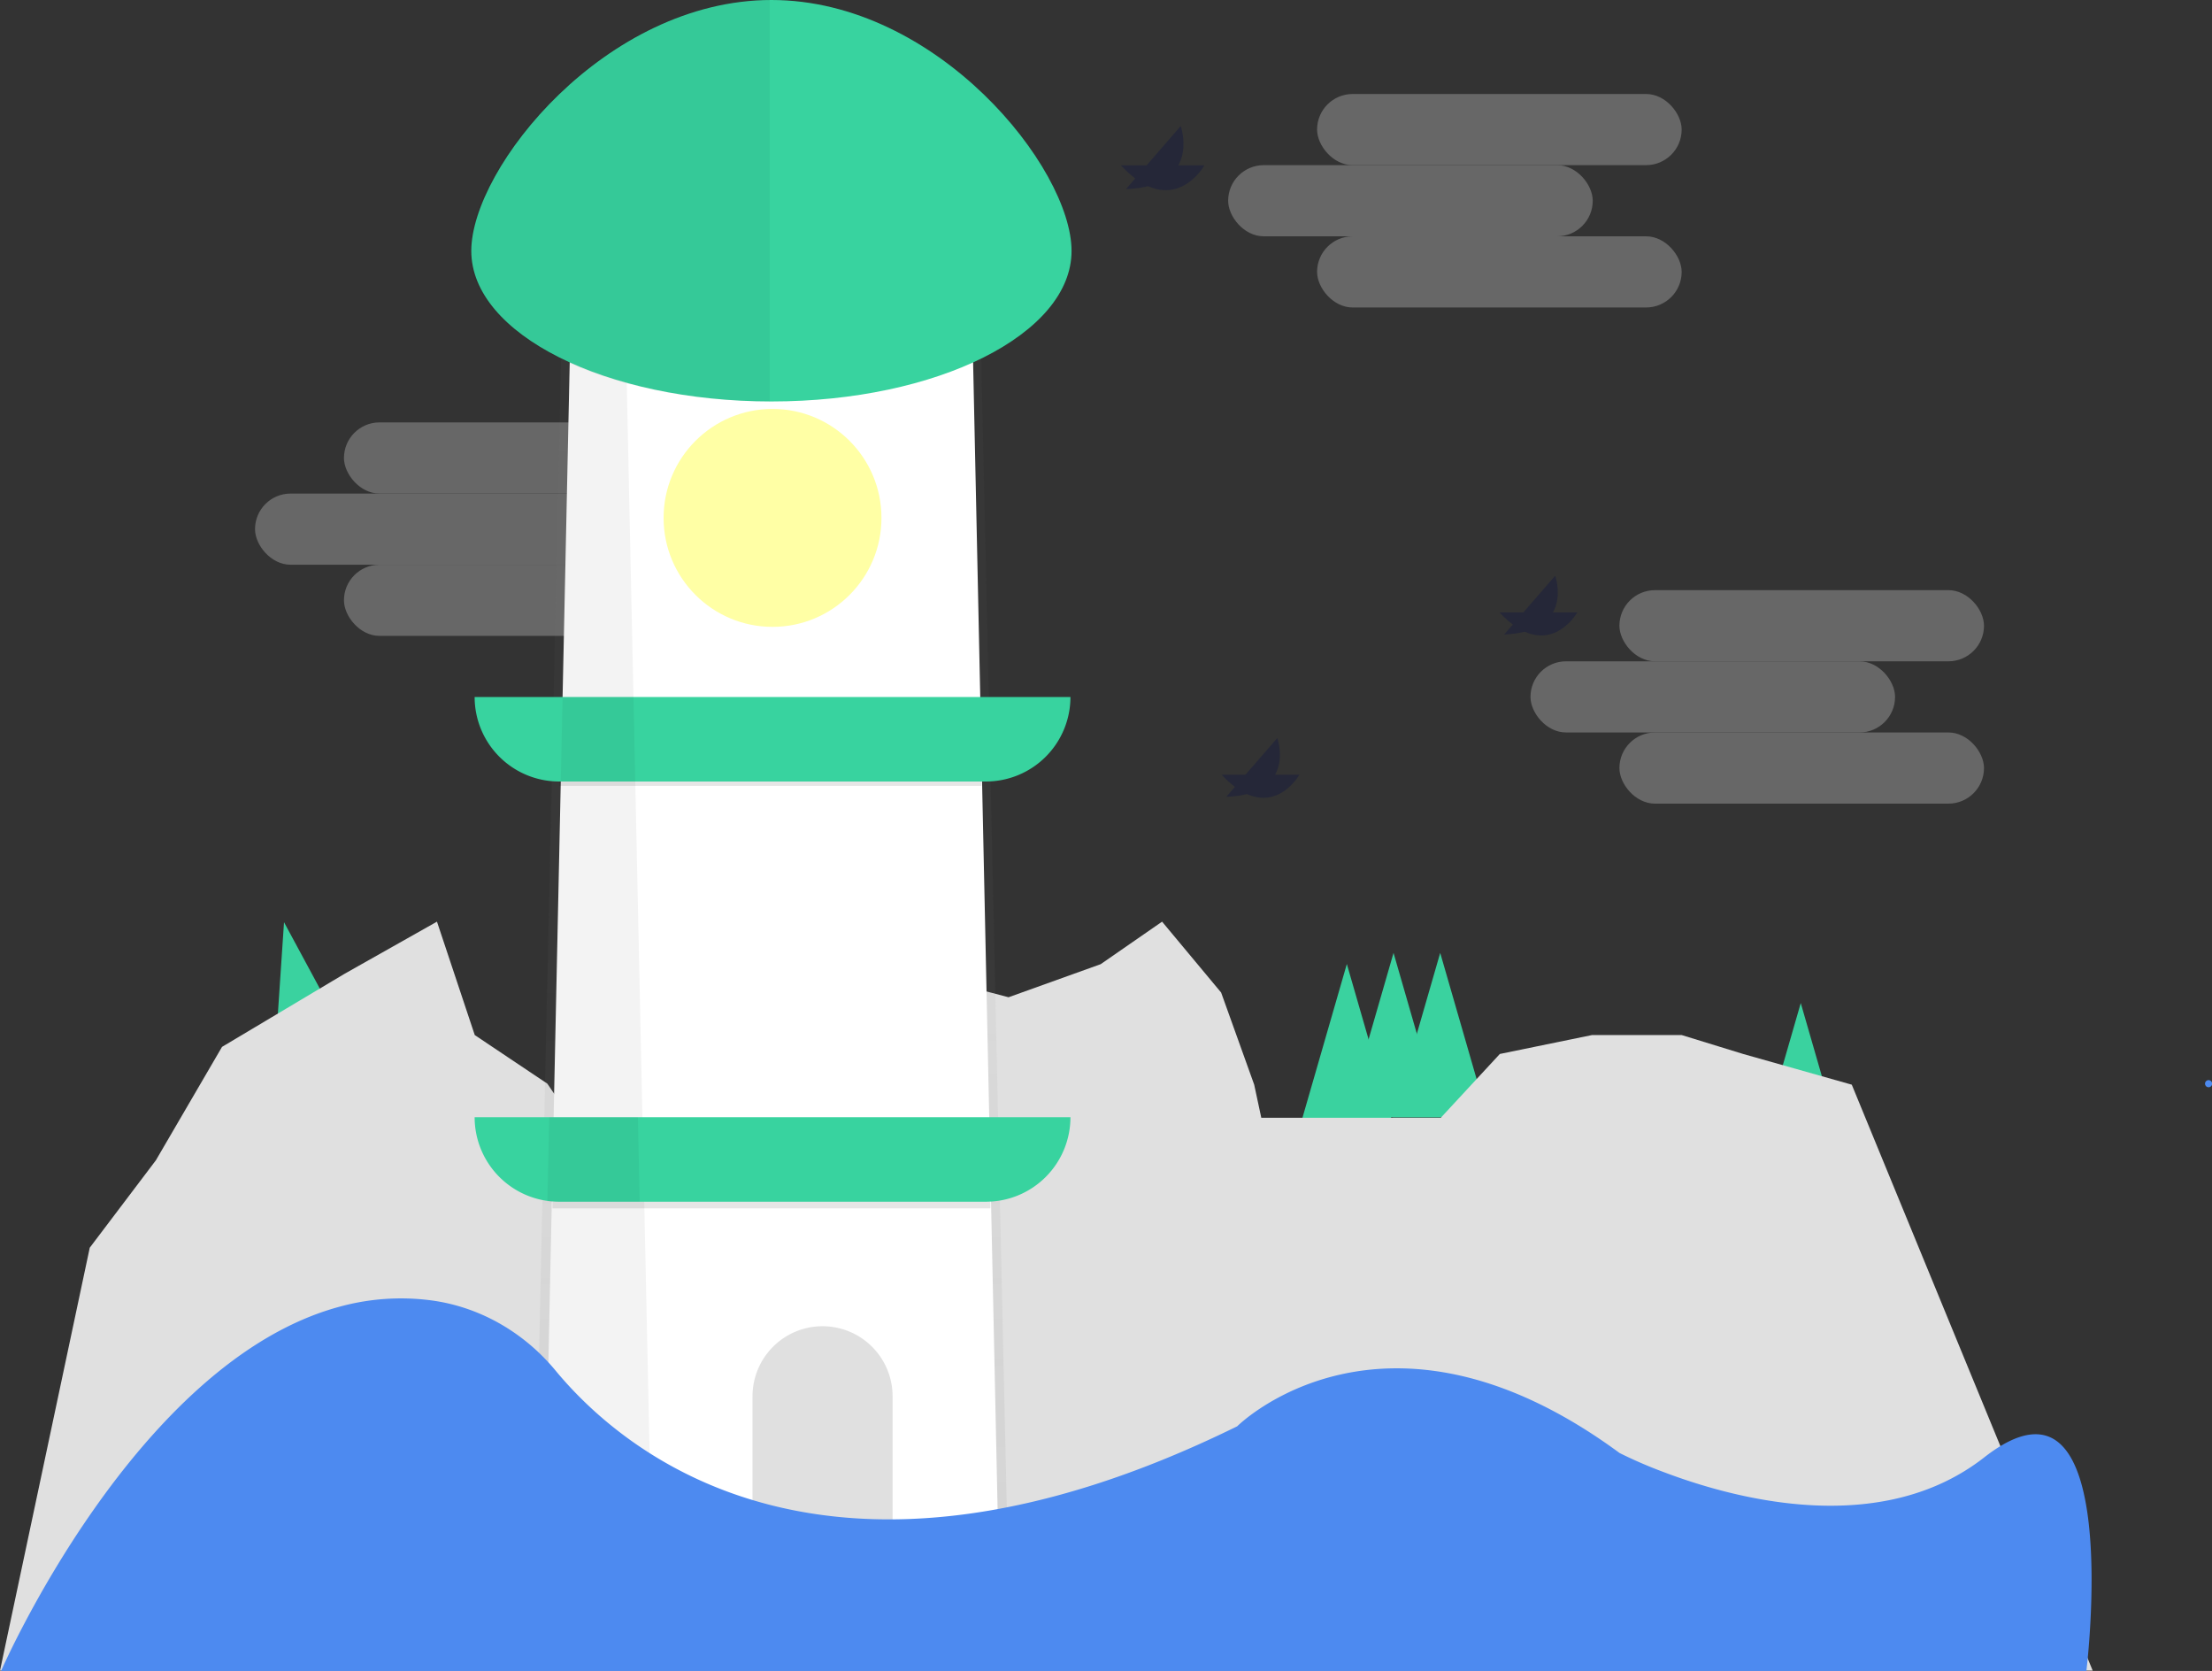 <svg xmlns="http://www.w3.org/2000/svg" xmlns:xlink="http://www.w3.org/1999/xlink" id="7ebc0697-1fab-4a5d-915f-811f2d1e4cf8" width="936.51" height="707.22" data-name="Layer 1" viewBox="0 0 936.51 707.22"><rect x="0" y="0" width="936.51" height="707.22" fill="#333333" stroke="none"/><defs><linearGradient id="c3b6ae59-f5c8-462f-a7a0-99e79fdd0e5d" x1="326.5" x2="326.5" y1="672.4" y2="143.43" gradientUnits="userSpaceOnUse"><stop offset="0" stop-color="gray" stop-opacity=".25"/><stop offset=".54" stop-color="gray" stop-opacity=".12"/><stop offset="1" stop-color="gray" stop-opacity=".1"/></linearGradient></defs><title>Lighthouse</title><polygon fill="#3ad29f" points="570.22 408.02 580.26 442.79 590.3 477.56 570.22 477.56 550.14 477.56 560.18 442.79 570.22 408.02"/><polygon fill="#3ad29f" points="589.99 403.31 600.02 438.08 610.06 472.86 589.99 472.86 569.91 472.86 579.95 438.08 589.99 403.31"/><polygon fill="#3ad29f" points="609.75 403.31 619.79 438.08 629.83 472.86 609.75 472.86 589.67 472.86 599.71 438.08 609.75 403.31"/><polygon fill="#3ad29f" points="762.4 424.54 772.44 459.31 782.48 494.09 762.4 494.09 742.32 494.09 752.36 459.31 762.4 424.54"/><polygon fill="#3ad29f" points="120.25 390.33 137.44 422.18 154.63 454.03 135.02 458.29 115.4 462.56 117.82 426.44 120.25 390.33"/><polygon fill="#e0e0e0" points="0 707.09 38 528.09 66 491.09 94 443.09 146 412.09 185 390.09 201 438.09 231.74 458.67 251 487.09 281 477.09 319 446.09 348 438.09 389 412.09 427 422.09 466 408.09 492 390.09 517 420.09 531 459.09 534 473.09 570 473.09 610 473.09 635 446.09 674 438.09 712 438.09 738 446.09 784 459.09 886 707.09 0 707.09"/><g opacity=".3"><rect width="154.36" height="30.12" x="145.62" y="178.78" fill="#e0e0e0" rx="15.06" ry="15.06"/><rect width="154.36" height="30.12" x="107.97" y="208.9" fill="#e0e0e0" rx="15.06" ry="15.06"/><rect width="154.36" height="30.12" x="145.62" y="239.02" fill="#e0e0e0" rx="15.06" ry="15.06"/></g><g opacity=".5"><polygon fill="url(#c3b6ae59-f5c8-462f-a7a0-99e79fdd0e5d)" points="427 672.4 226 672.4 237.77 143.43 415.23 143.43 427 672.4"/></g><polygon fill="#fff" points="423.08 672.4 230.13 672.4 241.42 143.43 411.78 143.43 423.08 672.4"/><g opacity=".05"><polygon points="276.25 672.4 230.13 672.4 241.42 143.43 264.95 143.43 276.25 672.4"/></g><path fill="#38d39f" d="M200.95,472.86H453.2a0,0,0,0,1,0,0v0a35.77,35.77,0,0,1-35.77,35.77H236.72a35.77,35.77,0,0,1-35.77-35.77v0a0,0,0,0,1,0,0Z"/><path fill="#38d39f" d="M200.95,295H453.2a0,0,0,0,1,0,0v0a35.77,35.77,0,0,1-35.77,35.77H236.72A35.77,35.77,0,0,1,200.95,295v0A0,0,0,0,1,200.95,295Z"/><circle cx="327.07" cy="219.2" r="46.12" fill="#ffffa5"/><rect width="185.42" height="2.82" x="233.89" y="508.62" opacity=".1"/><rect width="178.83" height="1.88" x="236.72" y="330.73" opacity=".1"/><path fill="#e0e0e0" d="M510.37,768.79h-59.3V687.37a29.65,29.65,0,0,1,29.65-29.65h0a29.66,29.66,0,0,1,29.65,29.65Z" transform="translate(-132.47 -96.39)"/><path fill="#4d8af0" d="M1015.8,803.61H132.93s57-131,143.4-154.18a98.17,98.17,0,0,1,38.27-2.71c20.84,2.65,39.69,13.58,53.08,29.77C396,710.73,482.73,785.34,656.26,700.08c0,0,62.12-62.12,161.89,11.29a191.58,191.58,0,0,0,19,8.2c30.61,11.57,91.84,27.69,135.37-6.32C1032.75,666.19,1015.8,803.61,1015.8,803.61Z" transform="translate(-132.47 -96.39)"/><g opacity=".3"><rect width="154.36" height="30.12" x="557.62" y="39.78" fill="#e0e0e0" rx="15.06" ry="15.06"/><rect width="154.36" height="30.12" x="519.97" y="69.9" fill="#e0e0e0" rx="15.06" ry="15.06"/><rect width="154.36" height="30.12" x="557.62" y="100.02" fill="#e0e0e0" rx="15.06" ry="15.06"/></g><g opacity=".3"><rect width="154.36" height="30.12" x="685.62" y="249.78" fill="#e0e0e0" rx="15.06" ry="15.06"/><rect width="154.36" height="30.12" x="647.97" y="279.9" fill="#e0e0e0" rx="15.06" ry="15.06"/><rect width="154.36" height="30.12" x="685.62" y="310.02" fill="#e0e0e0" rx="15.06" ry="15.06"/></g><g opacity=".3"><path fill="#030b44" d="M767.32,355.59h32.94S787.85,377.55,767.32,355.59Z" transform="translate(-132.47 -96.39)"/><path fill="#030b44" d="M769.31,364.93l21.6-24.87S799.35,363.83,769.31,364.93Z" transform="translate(-132.47 -96.39)"/></g><g opacity=".3"><path fill="#030b44" d="M649.67,424.3h32.94S670.2,446.26,649.67,424.3Z" transform="translate(-132.47 -96.39)"/><path fill="#030b44" d="M651.66,433.64l21.59-24.87S681.7,432.54,651.66,433.64Z" transform="translate(-132.47 -96.39)"/></g><g opacity=".3"><path fill="#030b44" d="M607.06,166.4h35.33S629.08,190,607.06,166.4Z" transform="translate(-132.47 -96.39)"/><path fill="#030b44" d="M609.19,176.43l23.17-26.69S641.42,175.24,609.19,176.43Z" transform="translate(-132.47 -96.39)"/></g><g opacity=".05"><path d="M364.21,604.87c1,.09,2.05.14,3.09.14h36l-.76-35.76H365Z" transform="translate(-132.47 -96.39)"/></g><g opacity=".05"><polygon points="268.19 294.97 238.19 294.97 237.42 330.73 268.95 330.73 268.19 294.97"/></g><path fill="#4d8af0" d="M1067.53,556.56a1.5,1.5,0,0,0,0-3,1.5,1.5,0,0,0,0,3Z" transform="translate(-132.47 -96.39)"/><path fill="#38d39f" d="M586.14,202.6c0,35.19-56.89,63.71-127.07,63.71S332,237.79,332,202.6,388.89,96.39,459.07,96.39,586.14,167.42,586.14,202.6Z" transform="translate(-132.47 -96.39)"/><g opacity=".05"><path d="M331.26,202.6c0,35.19,56.89,63.71,127.07,63.71V96.39C388.15,96.39,331.26,167.42,331.26,202.6Z" transform="translate(-132.47 -96.39)"/></g></svg>